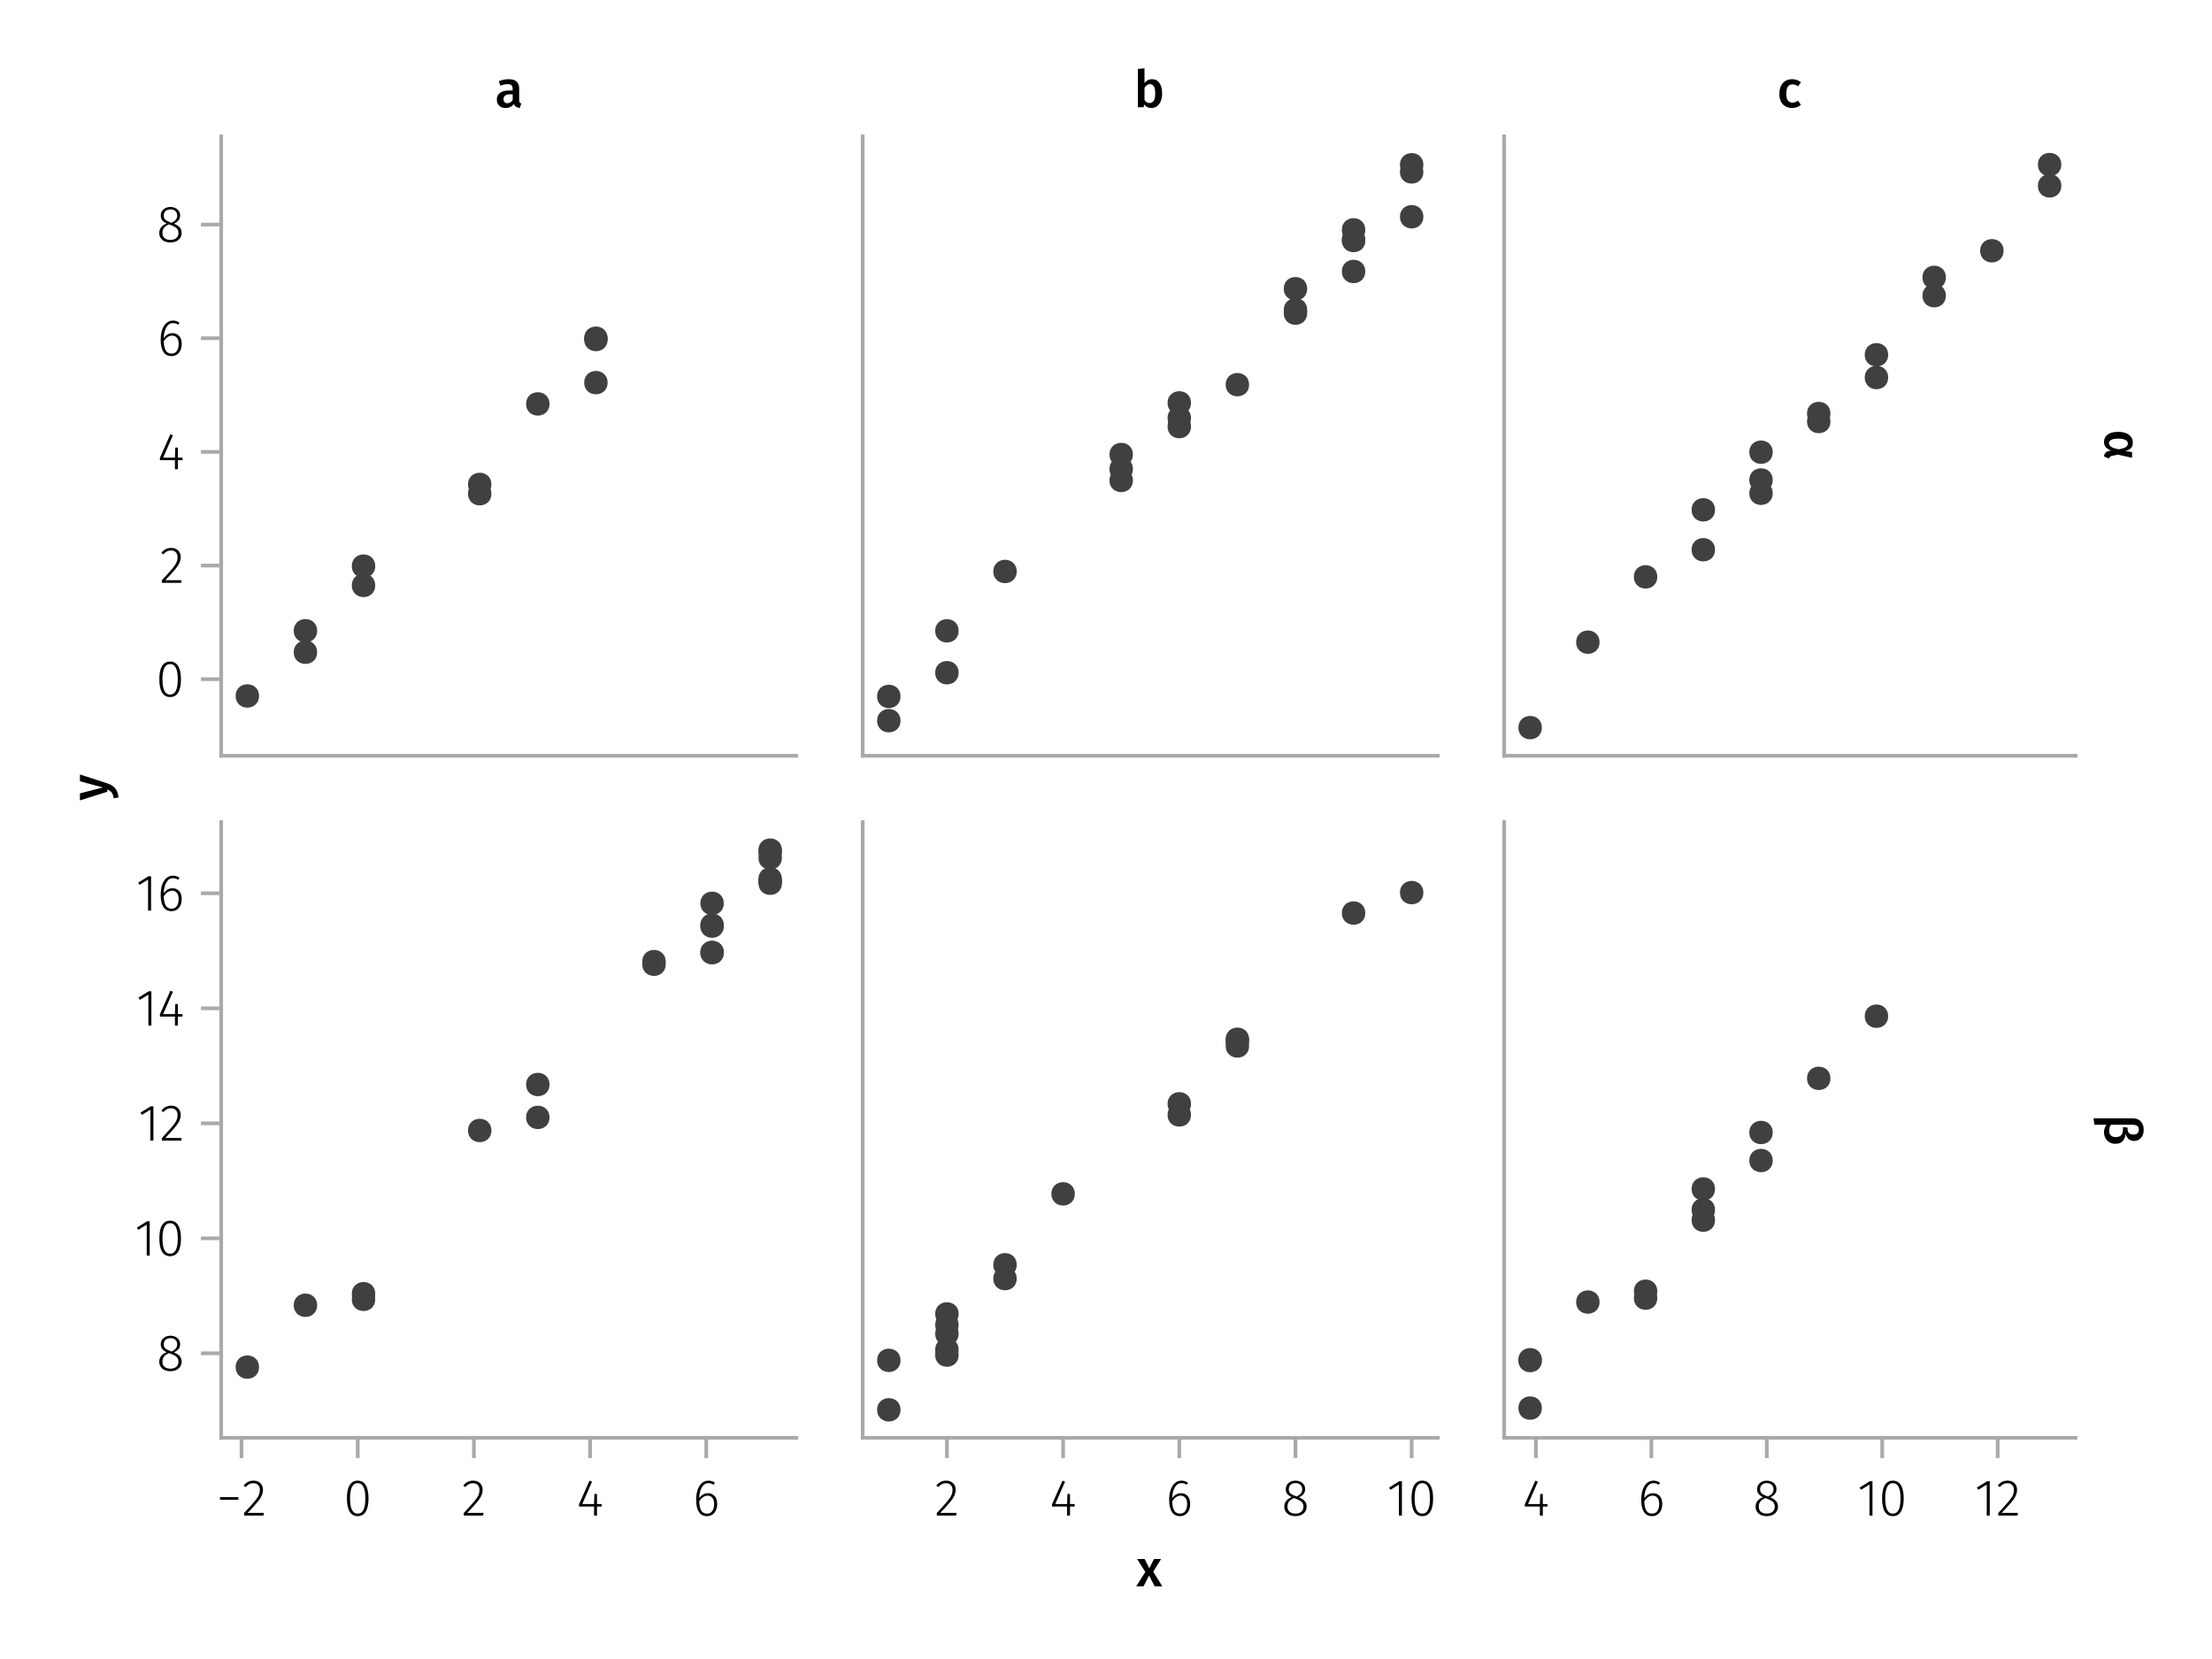 <?xml version="1.0" encoding="UTF-8"?>
<svg xmlns="http://www.w3.org/2000/svg" xmlns:xlink="http://www.w3.org/1999/xlink" width="600" height="450" viewBox="0 0 600 450">
<defs>
<g>
<g id="glyph-0-0-c2b489b2">
<path d="M 3.844 -9.469 C 4.812 -9.469 5.539 -9.055 6.031 -8.234 C 6.531 -7.422 6.781 -6.223 6.781 -4.641 C 6.781 -3.078 6.531 -1.883 6.031 -1.062 C 5.531 -0.25 4.801 0.156 3.844 0.156 C 2.883 0.156 2.156 -0.25 1.656 -1.062 C 1.164 -1.883 0.922 -3.082 0.922 -4.656 C 0.922 -6.238 1.164 -7.438 1.656 -8.25 C 2.156 -9.062 2.883 -9.469 3.844 -9.469 Z M 3.844 -8.797 C 2.457 -8.797 1.766 -7.414 1.766 -4.656 C 1.766 -1.895 2.457 -0.516 3.844 -0.516 C 4.531 -0.516 5.047 -0.848 5.391 -1.516 C 5.742 -2.191 5.922 -3.234 5.922 -4.641 C 5.922 -6.055 5.742 -7.102 5.391 -7.781 C 5.047 -8.457 4.531 -8.797 3.844 -8.797 Z M 3.844 -8.797 "/>
</g>
<g id="glyph-0-1-c2b489b2">
<path d="M 6.766 -3.125 L 6.766 -2.453 L 5.5 -2.453 L 5.5 0 L 4.703 0 L 4.703 -2.453 L 0.625 -2.453 L 0.625 -3.047 L 3.469 -9.469 L 4.156 -9.188 L 1.5 -3.125 L 4.703 -3.125 L 4.797 -5.859 L 5.5 -5.859 L 5.5 -3.125 Z M 6.766 -3.125 "/>
</g>
<g id="glyph-1-0-c2b489b2">
<path d="M 3.156 -9.469 C 3.938 -9.469 4.555 -9.238 5.016 -8.781 C 5.484 -8.32 5.719 -7.734 5.719 -7.016 C 5.719 -6.41 5.586 -5.844 5.328 -5.312 C 5.078 -4.781 4.68 -4.195 4.141 -3.562 C 3.609 -2.926 2.742 -1.977 1.547 -0.719 L 5.969 -0.719 L 5.859 0 L 0.609 0 L 0.609 -0.688 C 1.879 -2.051 2.789 -3.062 3.344 -3.719 C 3.906 -4.375 4.301 -4.941 4.531 -5.422 C 4.758 -5.898 4.875 -6.414 4.875 -6.969 C 4.875 -7.52 4.711 -7.957 4.391 -8.281 C 4.066 -8.613 3.641 -8.781 3.109 -8.781 C 2.68 -8.781 2.301 -8.691 1.969 -8.516 C 1.633 -8.336 1.316 -8.07 1.016 -7.719 L 0.469 -8.141 C 0.832 -8.586 1.234 -8.922 1.672 -9.141 C 2.109 -9.359 2.602 -9.469 3.156 -9.469 Z M 3.156 -9.469 "/>
</g>
<g id="glyph-1-1-c2b489b2">
<path d="M 4.141 -6.062 C 4.859 -6.062 5.453 -5.812 5.922 -5.312 C 6.391 -4.812 6.625 -4.086 6.625 -3.141 C 6.625 -2.473 6.504 -1.891 6.266 -1.391 C 6.023 -0.891 5.695 -0.504 5.281 -0.234 C 4.863 0.023 4.395 0.156 3.875 0.156 C 2.852 0.156 2.102 -0.238 1.625 -1.031 C 1.156 -1.82 0.922 -2.879 0.922 -4.203 C 0.922 -5.273 1.055 -6.207 1.328 -7 C 1.598 -7.789 1.984 -8.398 2.484 -8.828 C 2.992 -9.254 3.594 -9.469 4.281 -9.469 C 4.906 -9.469 5.484 -9.285 6.016 -8.922 L 5.672 -8.359 C 5.223 -8.648 4.754 -8.797 4.266 -8.797 C 3.516 -8.797 2.914 -8.414 2.469 -7.656 C 2.02 -6.906 1.781 -5.914 1.75 -4.688 C 2.375 -5.602 3.172 -6.062 4.141 -6.062 Z M 3.875 -0.516 C 4.488 -0.516 4.961 -0.75 5.297 -1.219 C 5.629 -1.695 5.797 -2.328 5.797 -3.109 C 5.797 -3.879 5.633 -4.453 5.312 -4.828 C 4.988 -5.203 4.562 -5.391 4.031 -5.391 C 3.562 -5.391 3.133 -5.25 2.75 -4.969 C 2.363 -4.695 2.031 -4.32 1.75 -3.844 C 1.781 -2.758 1.961 -1.93 2.297 -1.359 C 2.629 -0.797 3.156 -0.516 3.875 -0.516 Z M 3.875 -0.516 "/>
</g>
<g id="glyph-1-2-c2b489b2">
<path d="M 3.844 -9.469 C 4.812 -9.469 5.539 -9.055 6.031 -8.234 C 6.531 -7.422 6.781 -6.223 6.781 -4.641 C 6.781 -3.078 6.531 -1.883 6.031 -1.062 C 5.531 -0.25 4.801 0.156 3.844 0.156 C 2.883 0.156 2.156 -0.25 1.656 -1.062 C 1.164 -1.883 0.922 -3.082 0.922 -4.656 C 0.922 -6.238 1.164 -7.438 1.656 -8.25 C 2.156 -9.062 2.883 -9.469 3.844 -9.469 Z M 3.844 -8.797 C 2.457 -8.797 1.766 -7.414 1.766 -4.656 C 1.766 -1.895 2.457 -0.516 3.844 -0.516 C 4.531 -0.516 5.047 -0.848 5.391 -1.516 C 5.742 -2.191 5.922 -3.234 5.922 -4.641 C 5.922 -6.055 5.742 -7.102 5.391 -7.781 C 5.047 -8.457 4.531 -8.797 3.844 -8.797 Z M 3.844 -8.797 "/>
</g>
<g id="glyph-2-0-c2b489b2">
<path d="M 4.719 -4.922 C 5.438 -4.641 5.961 -4.301 6.297 -3.906 C 6.629 -3.52 6.797 -3.023 6.797 -2.422 C 6.797 -1.91 6.664 -1.457 6.406 -1.062 C 6.145 -0.676 5.785 -0.375 5.328 -0.156 C 4.867 0.051 4.336 0.156 3.734 0.156 C 3.141 0.156 2.613 0.051 2.156 -0.156 C 1.707 -0.375 1.359 -0.676 1.109 -1.062 C 0.859 -1.457 0.734 -1.906 0.734 -2.406 C 0.734 -3.602 1.406 -4.469 2.75 -5 C 2.195 -5.25 1.789 -5.539 1.531 -5.875 C 1.27 -6.207 1.141 -6.629 1.141 -7.141 C 1.141 -7.617 1.258 -8.035 1.5 -8.391 C 1.75 -8.742 2.07 -9.008 2.469 -9.188 C 2.875 -9.375 3.305 -9.469 3.766 -9.469 C 4.223 -9.469 4.648 -9.379 5.047 -9.203 C 5.453 -9.023 5.773 -8.758 6.016 -8.406 C 6.266 -8.062 6.391 -7.645 6.391 -7.156 C 6.391 -6.664 6.254 -6.242 5.984 -5.891 C 5.723 -5.547 5.301 -5.223 4.719 -4.922 Z M 1.953 -7.125 C 1.953 -6.676 2.082 -6.32 2.344 -6.062 C 2.602 -5.801 3.051 -5.551 3.688 -5.312 L 4.109 -5.172 C 4.641 -5.453 5.02 -5.738 5.25 -6.031 C 5.477 -6.332 5.594 -6.695 5.594 -7.125 C 5.594 -7.656 5.426 -8.066 5.094 -8.359 C 4.758 -8.66 4.316 -8.812 3.766 -8.812 C 3.234 -8.812 2.797 -8.66 2.453 -8.359 C 2.117 -8.066 1.953 -7.656 1.953 -7.125 Z M 3.75 -0.531 C 4.414 -0.531 4.945 -0.695 5.344 -1.031 C 5.738 -1.363 5.938 -1.828 5.938 -2.422 C 5.938 -2.797 5.863 -3.102 5.719 -3.344 C 5.582 -3.594 5.367 -3.805 5.078 -3.984 C 4.785 -4.172 4.379 -4.363 3.859 -4.562 L 3.391 -4.75 C 2.766 -4.5 2.305 -4.188 2.016 -3.812 C 1.734 -3.438 1.594 -2.969 1.594 -2.406 C 1.594 -1.812 1.785 -1.348 2.172 -1.016 C 2.566 -0.691 3.094 -0.531 3.75 -0.531 Z M 3.75 -0.531 "/>
</g>
<g id="glyph-2-1-c2b489b2">
<path d="M 0.969 -4.281 L 0.969 -5 L 5.938 -5 L 5.938 -4.281 Z M 0.969 -4.281 "/>
</g>
<g id="glyph-2-2-c2b489b2">
<path d="M 6.766 -3.125 L 6.766 -2.453 L 5.5 -2.453 L 5.5 0 L 4.703 0 L 4.703 -2.453 L 0.625 -2.453 L 0.625 -3.047 L 3.469 -9.469 L 4.156 -9.188 L 1.5 -3.125 L 4.703 -3.125 L 4.797 -5.859 L 5.5 -5.859 L 5.5 -3.125 Z M 6.766 -3.125 "/>
</g>
<g id="glyph-2-3-c2b489b2">
<path d="M 4.094 -9.312 L 4.094 0 L 3.281 0 L 3.281 -8.406 L 0.984 -6.984 L 0.609 -7.594 L 3.391 -9.312 Z M 4.094 -9.312 "/>
</g>
<g id="glyph-3-0-c2b489b2">
<path d="M 3.156 -9.469 C 3.938 -9.469 4.555 -9.238 5.016 -8.781 C 5.484 -8.32 5.719 -7.734 5.719 -7.016 C 5.719 -6.41 5.586 -5.844 5.328 -5.312 C 5.078 -4.781 4.68 -4.195 4.141 -3.562 C 3.609 -2.926 2.742 -1.977 1.547 -0.719 L 5.969 -0.719 L 5.859 0 L 0.609 0 L 0.609 -0.688 C 1.879 -2.051 2.789 -3.062 3.344 -3.719 C 3.906 -4.375 4.301 -4.941 4.531 -5.422 C 4.758 -5.898 4.875 -6.414 4.875 -6.969 C 4.875 -7.52 4.711 -7.957 4.391 -8.281 C 4.066 -8.613 3.641 -8.781 3.109 -8.781 C 2.68 -8.781 2.301 -8.691 1.969 -8.516 C 1.633 -8.336 1.316 -8.07 1.016 -7.719 L 0.469 -8.141 C 0.832 -8.586 1.234 -8.922 1.672 -9.141 C 2.109 -9.359 2.602 -9.469 3.156 -9.469 Z M 3.156 -9.469 "/>
</g>
<g id="glyph-4-0-c2b489b2">
<path d="M 4.141 -6.062 C 4.859 -6.062 5.453 -5.812 5.922 -5.312 C 6.391 -4.812 6.625 -4.086 6.625 -3.141 C 6.625 -2.473 6.504 -1.891 6.266 -1.391 C 6.023 -0.891 5.695 -0.504 5.281 -0.234 C 4.863 0.023 4.395 0.156 3.875 0.156 C 2.852 0.156 2.102 -0.238 1.625 -1.031 C 1.156 -1.82 0.922 -2.879 0.922 -4.203 C 0.922 -5.273 1.055 -6.207 1.328 -7 C 1.598 -7.789 1.984 -8.398 2.484 -8.828 C 2.992 -9.254 3.594 -9.469 4.281 -9.469 C 4.906 -9.469 5.484 -9.285 6.016 -8.922 L 5.672 -8.359 C 5.223 -8.648 4.754 -8.797 4.266 -8.797 C 3.516 -8.797 2.914 -8.414 2.469 -7.656 C 2.02 -6.906 1.781 -5.914 1.75 -4.688 C 2.375 -5.602 3.172 -6.062 4.141 -6.062 Z M 3.875 -0.516 C 4.488 -0.516 4.961 -0.75 5.297 -1.219 C 5.629 -1.695 5.797 -2.328 5.797 -3.109 C 5.797 -3.879 5.633 -4.453 5.312 -4.828 C 4.988 -5.203 4.562 -5.391 4.031 -5.391 C 3.562 -5.391 3.133 -5.25 2.75 -4.969 C 2.363 -4.695 2.031 -4.32 1.75 -3.844 C 1.781 -2.758 1.961 -1.93 2.297 -1.359 C 2.629 -0.797 3.156 -0.516 3.875 -0.516 Z M 3.875 -0.516 "/>
</g>
<g id="glyph-4-1-c2b489b2">
<path d="M 3.156 -9.469 C 3.938 -9.469 4.555 -9.238 5.016 -8.781 C 5.484 -8.32 5.719 -7.734 5.719 -7.016 C 5.719 -6.41 5.586 -5.844 5.328 -5.312 C 5.078 -4.781 4.68 -4.195 4.141 -3.562 C 3.609 -2.926 2.742 -1.977 1.547 -0.719 L 5.969 -0.719 L 5.859 0 L 0.609 0 L 0.609 -0.688 C 1.879 -2.051 2.789 -3.062 3.344 -3.719 C 3.906 -4.375 4.301 -4.941 4.531 -5.422 C 4.758 -5.898 4.875 -6.414 4.875 -6.969 C 4.875 -7.52 4.711 -7.957 4.391 -8.281 C 4.066 -8.613 3.641 -8.781 3.109 -8.781 C 2.68 -8.781 2.301 -8.691 1.969 -8.516 C 1.633 -8.336 1.316 -8.07 1.016 -7.719 L 0.469 -8.141 C 0.832 -8.586 1.234 -8.922 1.672 -9.141 C 2.109 -9.359 2.602 -9.469 3.156 -9.469 Z M 3.156 -9.469 "/>
</g>
<g id="glyph-4-2-c2b489b2">
<path d="M 6.766 -3.125 L 6.766 -2.453 L 5.5 -2.453 L 5.5 0 L 4.703 0 L 4.703 -2.453 L 0.625 -2.453 L 0.625 -3.047 L 3.469 -9.469 L 4.156 -9.188 L 1.5 -3.125 L 4.703 -3.125 L 4.797 -5.859 L 5.5 -5.859 L 5.5 -3.125 Z M 6.766 -3.125 "/>
</g>
<g id="glyph-4-3-c2b489b2">
<path d="M 4.719 -4.922 C 5.438 -4.641 5.961 -4.301 6.297 -3.906 C 6.629 -3.52 6.797 -3.023 6.797 -2.422 C 6.797 -1.91 6.664 -1.457 6.406 -1.062 C 6.145 -0.676 5.785 -0.375 5.328 -0.156 C 4.867 0.051 4.336 0.156 3.734 0.156 C 3.141 0.156 2.613 0.051 2.156 -0.156 C 1.707 -0.375 1.359 -0.676 1.109 -1.062 C 0.859 -1.457 0.734 -1.906 0.734 -2.406 C 0.734 -3.602 1.406 -4.469 2.75 -5 C 2.195 -5.25 1.789 -5.539 1.531 -5.875 C 1.27 -6.207 1.141 -6.629 1.141 -7.141 C 1.141 -7.617 1.258 -8.035 1.5 -8.391 C 1.75 -8.742 2.07 -9.008 2.469 -9.188 C 2.875 -9.375 3.305 -9.469 3.766 -9.469 C 4.223 -9.469 4.648 -9.379 5.047 -9.203 C 5.453 -9.023 5.773 -8.758 6.016 -8.406 C 6.266 -8.062 6.391 -7.645 6.391 -7.156 C 6.391 -6.664 6.254 -6.242 5.984 -5.891 C 5.723 -5.547 5.301 -5.223 4.719 -4.922 Z M 1.953 -7.125 C 1.953 -6.676 2.082 -6.32 2.344 -6.062 C 2.602 -5.801 3.051 -5.551 3.688 -5.312 L 4.109 -5.172 C 4.641 -5.453 5.02 -5.738 5.25 -6.031 C 5.477 -6.332 5.594 -6.695 5.594 -7.125 C 5.594 -7.656 5.426 -8.066 5.094 -8.359 C 4.758 -8.66 4.316 -8.812 3.766 -8.812 C 3.234 -8.812 2.797 -8.66 2.453 -8.359 C 2.117 -8.066 1.953 -7.656 1.953 -7.125 Z M 3.75 -0.531 C 4.414 -0.531 4.945 -0.695 5.344 -1.031 C 5.738 -1.363 5.938 -1.828 5.938 -2.422 C 5.938 -2.797 5.863 -3.102 5.719 -3.344 C 5.582 -3.594 5.367 -3.805 5.078 -3.984 C 4.785 -4.172 4.379 -4.363 3.859 -4.562 L 3.391 -4.75 C 2.766 -4.5 2.305 -4.188 2.016 -3.812 C 1.734 -3.438 1.594 -2.969 1.594 -2.406 C 1.594 -1.812 1.785 -1.348 2.172 -1.016 C 2.566 -0.691 3.094 -0.531 3.75 -0.531 Z M 3.75 -0.531 "/>
</g>
<g id="glyph-4-4-c2b489b2">
<path d="M 4.094 -9.312 L 4.094 0 L 3.281 0 L 3.281 -8.406 L 0.984 -6.984 L 0.609 -7.594 L 3.391 -9.312 Z M 4.094 -9.312 "/>
</g>
<g id="glyph-5-0-c2b489b2">
<path d="M 3.844 -9.469 C 4.812 -9.469 5.539 -9.055 6.031 -8.234 C 6.531 -7.422 6.781 -6.223 6.781 -4.641 C 6.781 -3.078 6.531 -1.883 6.031 -1.062 C 5.531 -0.25 4.801 0.156 3.844 0.156 C 2.883 0.156 2.156 -0.25 1.656 -1.062 C 1.164 -1.883 0.922 -3.082 0.922 -4.656 C 0.922 -6.238 1.164 -7.438 1.656 -8.25 C 2.156 -9.062 2.883 -9.469 3.844 -9.469 Z M 3.844 -8.797 C 2.457 -8.797 1.766 -7.414 1.766 -4.656 C 1.766 -1.895 2.457 -0.516 3.844 -0.516 C 4.531 -0.516 5.047 -0.848 5.391 -1.516 C 5.742 -2.191 5.922 -3.234 5.922 -4.641 C 5.922 -6.055 5.742 -7.102 5.391 -7.781 C 5.047 -8.457 4.531 -8.797 3.844 -8.797 Z M 3.844 -8.797 "/>
</g>
<g id="glyph-5-1-c2b489b2">
<path d="M 6.766 -3.125 L 6.766 -2.453 L 5.5 -2.453 L 5.5 0 L 4.703 0 L 4.703 -2.453 L 0.625 -2.453 L 0.625 -3.047 L 3.469 -9.469 L 4.156 -9.188 L 1.5 -3.125 L 4.703 -3.125 L 4.797 -5.859 L 5.5 -5.859 L 5.5 -3.125 Z M 6.766 -3.125 "/>
</g>
<g id="glyph-6-0-c2b489b2">
<path d="M 4.094 -9.312 L 4.094 0 L 3.281 0 L 3.281 -8.406 L 0.984 -6.984 L 0.609 -7.594 L 3.391 -9.312 Z M 4.094 -9.312 "/>
</g>
<g id="glyph-7-0-c2b489b2">
<path d="M 3.156 -9.469 C 3.938 -9.469 4.555 -9.238 5.016 -8.781 C 5.484 -8.32 5.719 -7.734 5.719 -7.016 C 5.719 -6.41 5.586 -5.844 5.328 -5.312 C 5.078 -4.781 4.68 -4.195 4.141 -3.562 C 3.609 -2.926 2.742 -1.977 1.547 -0.719 L 5.969 -0.719 L 5.859 0 L 0.609 0 L 0.609 -0.688 C 1.879 -2.051 2.789 -3.062 3.344 -3.719 C 3.906 -4.375 4.301 -4.941 4.531 -5.422 C 4.758 -5.898 4.875 -6.414 4.875 -6.969 C 4.875 -7.52 4.711 -7.957 4.391 -8.281 C 4.066 -8.613 3.641 -8.781 3.109 -8.781 C 2.68 -8.781 2.301 -8.691 1.969 -8.516 C 1.633 -8.336 1.316 -8.07 1.016 -7.719 L 0.469 -8.141 C 0.832 -8.586 1.234 -8.922 1.672 -9.141 C 2.109 -9.359 2.602 -9.469 3.156 -9.469 Z M 3.156 -9.469 "/>
</g>
<g id="glyph-8-0-c2b489b2">
<path d="M 4.094 -9.312 L 4.094 0 L 3.281 0 L 3.281 -8.406 L 0.984 -6.984 L 0.609 -7.594 L 3.391 -9.312 Z M 4.094 -9.312 "/>
</g>
<g id="glyph-9-0-c2b489b2">
<path d="M 4.094 -9.312 L 4.094 0 L 3.281 0 L 3.281 -8.406 L 0.984 -6.984 L 0.609 -7.594 L 3.391 -9.312 Z M 4.094 -9.312 "/>
</g>
<g id="glyph-10-0-c2b489b2">
<path d="M 4.141 -6.062 C 4.859 -6.062 5.453 -5.812 5.922 -5.312 C 6.391 -4.812 6.625 -4.086 6.625 -3.141 C 6.625 -2.473 6.504 -1.891 6.266 -1.391 C 6.023 -0.891 5.695 -0.504 5.281 -0.234 C 4.863 0.023 4.395 0.156 3.875 0.156 C 2.852 0.156 2.102 -0.238 1.625 -1.031 C 1.156 -1.82 0.922 -2.879 0.922 -4.203 C 0.922 -5.273 1.055 -6.207 1.328 -7 C 1.598 -7.789 1.984 -8.398 2.484 -8.828 C 2.992 -9.254 3.594 -9.469 4.281 -9.469 C 4.906 -9.469 5.484 -9.285 6.016 -8.922 L 5.672 -8.359 C 5.223 -8.648 4.754 -8.797 4.266 -8.797 C 3.516 -8.797 2.914 -8.414 2.469 -7.656 C 2.02 -6.906 1.781 -5.914 1.75 -4.688 C 2.375 -5.602 3.172 -6.062 4.141 -6.062 Z M 3.875 -0.516 C 4.488 -0.516 4.961 -0.75 5.297 -1.219 C 5.629 -1.695 5.797 -2.328 5.797 -3.109 C 5.797 -3.879 5.633 -4.453 5.312 -4.828 C 4.988 -5.203 4.562 -5.391 4.031 -5.391 C 3.562 -5.391 3.133 -5.25 2.75 -4.969 C 2.363 -4.695 2.031 -4.32 1.75 -3.844 C 1.781 -2.758 1.961 -1.93 2.297 -1.359 C 2.629 -0.797 3.156 -0.516 3.875 -0.516 Z M 3.875 -0.516 "/>
</g>
<g id="glyph-11-0-c2b489b2">
<path d="M 4.719 -4.922 C 5.438 -4.641 5.961 -4.301 6.297 -3.906 C 6.629 -3.52 6.797 -3.023 6.797 -2.422 C 6.797 -1.91 6.664 -1.457 6.406 -1.062 C 6.145 -0.676 5.785 -0.375 5.328 -0.156 C 4.867 0.051 4.336 0.156 3.734 0.156 C 3.141 0.156 2.613 0.051 2.156 -0.156 C 1.707 -0.375 1.359 -0.676 1.109 -1.062 C 0.859 -1.457 0.734 -1.906 0.734 -2.406 C 0.734 -3.602 1.406 -4.469 2.75 -5 C 2.195 -5.25 1.789 -5.539 1.531 -5.875 C 1.27 -6.207 1.141 -6.629 1.141 -7.141 C 1.141 -7.617 1.258 -8.035 1.5 -8.391 C 1.75 -8.742 2.07 -9.008 2.469 -9.188 C 2.875 -9.375 3.305 -9.469 3.766 -9.469 C 4.223 -9.469 4.648 -9.379 5.047 -9.203 C 5.453 -9.023 5.773 -8.758 6.016 -8.406 C 6.266 -8.062 6.391 -7.645 6.391 -7.156 C 6.391 -6.664 6.254 -6.242 5.984 -5.891 C 5.723 -5.547 5.301 -5.223 4.719 -4.922 Z M 1.953 -7.125 C 1.953 -6.676 2.082 -6.32 2.344 -6.062 C 2.602 -5.801 3.051 -5.551 3.688 -5.312 L 4.109 -5.172 C 4.641 -5.453 5.02 -5.738 5.25 -6.031 C 5.477 -6.332 5.594 -6.695 5.594 -7.125 C 5.594 -7.656 5.426 -8.066 5.094 -8.359 C 4.758 -8.66 4.316 -8.812 3.766 -8.812 C 3.234 -8.812 2.797 -8.66 2.453 -8.359 C 2.117 -8.066 1.953 -7.656 1.953 -7.125 Z M 3.75 -0.531 C 4.414 -0.531 4.945 -0.695 5.344 -1.031 C 5.738 -1.363 5.938 -1.828 5.938 -2.422 C 5.938 -2.797 5.863 -3.102 5.719 -3.344 C 5.582 -3.594 5.367 -3.805 5.078 -3.984 C 4.785 -4.172 4.379 -4.363 3.859 -4.562 L 3.391 -4.75 C 2.766 -4.5 2.305 -4.188 2.016 -3.812 C 1.734 -3.438 1.594 -2.969 1.594 -2.406 C 1.594 -1.812 1.785 -1.348 2.172 -1.016 C 2.566 -0.691 3.094 -0.531 3.75 -0.531 Z M 3.75 -0.531 "/>
</g>
<g id="glyph-11-1-c2b489b2">
<path d="M 4.094 -9.312 L 4.094 0 L 3.281 0 L 3.281 -8.406 L 0.984 -6.984 L 0.609 -7.594 L 3.391 -9.312 Z M 4.094 -9.312 "/>
</g>
<g id="glyph-11-2-c2b489b2">
<path d="M 3.844 -9.469 C 4.812 -9.469 5.539 -9.055 6.031 -8.234 C 6.531 -7.422 6.781 -6.223 6.781 -4.641 C 6.781 -3.078 6.531 -1.883 6.031 -1.062 C 5.531 -0.25 4.801 0.156 3.844 0.156 C 2.883 0.156 2.156 -0.25 1.656 -1.062 C 1.164 -1.883 0.922 -3.082 0.922 -4.656 C 0.922 -6.238 1.164 -7.438 1.656 -8.25 C 2.156 -9.062 2.883 -9.469 3.844 -9.469 Z M 3.844 -8.797 C 2.457 -8.797 1.766 -7.414 1.766 -4.656 C 1.766 -1.895 2.457 -0.516 3.844 -0.516 C 4.531 -0.516 5.047 -0.848 5.391 -1.516 C 5.742 -2.191 5.922 -3.234 5.922 -4.641 C 5.922 -6.055 5.742 -7.102 5.391 -7.781 C 5.047 -8.457 4.531 -8.797 3.844 -8.797 Z M 3.844 -8.797 "/>
</g>
<g id="glyph-12-0-c2b489b2">
<path d="M 3.844 -9.469 C 4.812 -9.469 5.539 -9.055 6.031 -8.234 C 6.531 -7.422 6.781 -6.223 6.781 -4.641 C 6.781 -3.078 6.531 -1.883 6.031 -1.062 C 5.531 -0.25 4.801 0.156 3.844 0.156 C 2.883 0.156 2.156 -0.25 1.656 -1.062 C 1.164 -1.883 0.922 -3.082 0.922 -4.656 C 0.922 -6.238 1.164 -7.438 1.656 -8.25 C 2.156 -9.062 2.883 -9.469 3.844 -9.469 Z M 3.844 -8.797 C 2.457 -8.797 1.766 -7.414 1.766 -4.656 C 1.766 -1.895 2.457 -0.516 3.844 -0.516 C 4.531 -0.516 5.047 -0.848 5.391 -1.516 C 5.742 -2.191 5.922 -3.234 5.922 -4.641 C 5.922 -6.055 5.742 -7.102 5.391 -7.781 C 5.047 -8.457 4.531 -8.797 3.844 -8.797 Z M 3.844 -8.797 "/>
</g>
<g id="glyph-13-0-c2b489b2">
<path d="M 4.094 -9.312 L 4.094 0 L 3.281 0 L 3.281 -8.406 L 0.984 -6.984 L 0.609 -7.594 L 3.391 -9.312 Z M 4.094 -9.312 "/>
</g>
<g id="glyph-14-0-c2b489b2">
<path d="M 0.031 -4.656 C 0.945 -4.363 1.656 -3.91 2.156 -3.297 C 2.664 -2.691 2.961 -1.863 3.047 -0.812 L 1.75 -0.625 C 1.676 -1.113 1.57 -1.504 1.438 -1.797 C 1.301 -2.086 1.117 -2.32 0.891 -2.5 C 0.672 -2.676 0.375 -2.844 0 -3 L 0 -2.375 L -7.406 -0.031 L -7.406 -1.938 L -1.188 -3.547 L -7.406 -5.219 L -7.406 -7.062 Z M 0.031 -4.656 "/>
</g>
<g id="glyph-15-0-c2b489b2">
<path d="M 7.609 3.562 C 7.609 4.188 7.441 4.68 7.109 5.047 C 6.773 5.41 6.242 5.66 5.516 5.797 L 7.406 6.094 L 7.406 7.656 L 3.562 6.781 L 1.922 7.141 C 1.703 7.191 1.535 7.273 1.422 7.391 C 1.316 7.504 1.234 7.664 1.172 7.875 L -0.203 7.281 C -0.16 6.883 -0.031 6.555 0.188 6.297 C 0.414 6.035 0.723 5.867 1.109 5.797 L 1.734 5.688 C 1.109 5.445 0.629 5.145 0.297 4.781 C -0.035 4.414 -0.203 3.945 -0.203 3.375 C -0.203 2.508 0.125 1.832 0.781 1.344 C 1.438 0.852 2.391 0.609 3.641 0.609 C 4.41 0.609 5.098 0.719 5.703 0.938 C 6.305 1.164 6.773 1.504 7.109 1.953 C 7.441 2.398 7.609 2.938 7.609 3.562 Z M 6.266 3.75 C 6.266 3.344 6.039 3.023 5.594 2.797 C 5.156 2.566 4.504 2.453 3.641 2.453 C 1.973 2.453 1.141 2.867 1.141 3.703 C 1.141 4.055 1.328 4.367 1.703 4.641 C 2.086 4.922 2.781 5.156 3.781 5.344 C 4.719 5.176 5.363 4.973 5.719 4.734 C 6.082 4.492 6.266 4.164 6.266 3.75 Z M 6.266 3.75 "/>
</g>
<g id="glyph-16-0-c2b489b2">
<path d="M 5.672 5.203 C 5.598 5.992 5.352 6.656 4.938 7.188 C 4.52 7.719 3.832 7.984 2.875 7.984 C 2.258 7.984 1.719 7.844 1.25 7.562 C 0.789 7.281 0.43 6.898 0.172 6.422 C -0.078 5.953 -0.203 5.426 -0.203 4.844 C -0.203 4.125 0.02 3.453 0.469 2.828 L -2.812 2.828 L -3.047 1.078 L 7.609 1.078 C 8.535 1.078 9.258 1.359 9.781 1.922 C 10.301 2.484 10.562 3.238 10.562 4.188 C 10.562 4.781 10.453 5.305 10.234 5.766 C 10.016 6.223 9.707 6.578 9.312 6.828 C 8.914 7.078 8.461 7.203 7.953 7.203 C 7.328 7.203 6.816 7.02 6.422 6.656 C 6.035 6.301 5.785 5.816 5.672 5.203 Z M 1.188 4.484 C 1.188 4.973 1.336 5.375 1.641 5.688 C 1.953 6.008 2.398 6.172 2.984 6.172 C 4.285 6.172 4.938 5.477 4.938 4.094 L 4.938 3.453 L 6.203 3.594 L 6.203 4.109 C 6.203 4.523 6.336 4.859 6.609 5.109 C 6.879 5.359 7.285 5.484 7.828 5.484 C 8.305 5.484 8.66 5.363 8.891 5.125 C 9.129 4.895 9.25 4.578 9.25 4.172 C 9.25 3.273 8.703 2.828 7.609 2.828 L 1.656 2.828 C 1.344 3.266 1.188 3.816 1.188 4.484 Z M 1.188 4.484 "/>
</g>
<g id="glyph-17-0-c2b489b2">
<path d="M 4.562 -3.969 L 7.047 0 L 4.969 0 L 3.438 -2.938 L 1.938 0 L -0.047 0 L 2.422 -3.906 L 0.203 -7.406 L 2.25 -7.406 L 3.516 -4.891 L 4.766 -7.406 L 6.703 -7.406 Z M 4.562 -3.969 "/>
</g>
<g id="glyph-18-0-c2b489b2">
<path d="M 6.547 -1.953 C 6.547 -1.672 6.586 -1.461 6.672 -1.328 C 6.766 -1.191 6.91 -1.086 7.109 -1.016 L 6.734 0.188 C 6.316 0.145 5.973 0.039 5.703 -0.125 C 5.441 -0.289 5.238 -0.547 5.094 -0.891 C 4.844 -0.523 4.523 -0.25 4.141 -0.062 C 3.766 0.113 3.348 0.203 2.891 0.203 C 2.148 0.203 1.562 -0.004 1.125 -0.422 C 0.695 -0.836 0.484 -1.391 0.484 -2.078 C 0.484 -2.879 0.773 -3.488 1.359 -3.906 C 1.941 -4.332 2.773 -4.547 3.859 -4.547 L 4.781 -4.547 L 4.781 -4.969 C 4.781 -5.445 4.672 -5.781 4.453 -5.969 C 4.234 -6.164 3.883 -6.266 3.406 -6.266 C 2.863 -6.266 2.207 -6.129 1.438 -5.859 L 1.016 -7.078 C 1.941 -7.43 2.836 -7.609 3.703 -7.609 C 5.598 -7.609 6.547 -6.758 6.547 -5.062 Z M 3.359 -1.094 C 3.961 -1.094 4.438 -1.395 4.781 -2 L 4.781 -3.5 L 4.047 -3.5 C 2.891 -3.5 2.312 -3.07 2.312 -2.219 C 2.312 -1.863 2.398 -1.586 2.578 -1.391 C 2.754 -1.191 3.016 -1.094 3.359 -1.094 Z M 3.359 -1.094 "/>
</g>
<g id="glyph-19-0-c2b489b2">
<path d="M 4.906 -7.609 C 5.77 -7.609 6.441 -7.266 6.922 -6.578 C 7.41 -5.898 7.656 -4.941 7.656 -3.703 C 7.656 -2.941 7.535 -2.266 7.297 -1.672 C 7.055 -1.078 6.719 -0.613 6.281 -0.281 C 5.844 0.039 5.328 0.203 4.734 0.203 C 4.328 0.203 3.957 0.117 3.625 -0.047 C 3.301 -0.211 3.016 -0.445 2.766 -0.75 L 2.656 0 L 1.078 0 L 1.078 -10.375 L 2.875 -10.562 L 2.875 -6.562 C 3.113 -6.895 3.406 -7.148 3.75 -7.328 C 4.102 -7.516 4.488 -7.609 4.906 -7.609 Z M 4.234 -1.141 C 4.723 -1.141 5.102 -1.344 5.375 -1.75 C 5.645 -2.164 5.781 -2.816 5.781 -3.703 C 5.781 -4.641 5.656 -5.301 5.406 -5.688 C 5.156 -6.07 4.801 -6.266 4.344 -6.266 C 3.77 -6.266 3.281 -5.93 2.875 -5.266 L 2.875 -1.984 C 3.031 -1.711 3.227 -1.504 3.469 -1.359 C 3.707 -1.211 3.961 -1.141 4.234 -1.141 Z M 4.234 -1.141 "/>
</g>
<g id="glyph-20-0-c2b489b2">
<path d="M 4.062 -7.609 C 4.539 -7.609 4.973 -7.539 5.359 -7.406 C 5.754 -7.27 6.125 -7.051 6.469 -6.75 L 5.672 -5.672 C 5.422 -5.859 5.176 -5.992 4.938 -6.078 C 4.707 -6.16 4.453 -6.203 4.172 -6.203 C 3.055 -6.203 2.5 -5.359 2.5 -3.672 C 2.5 -2.805 2.645 -2.188 2.938 -1.812 C 3.227 -1.438 3.641 -1.25 4.172 -1.25 C 4.43 -1.25 4.672 -1.289 4.891 -1.375 C 5.109 -1.457 5.367 -1.594 5.672 -1.781 L 6.469 -0.641 C 5.77 -0.078 4.973 0.203 4.078 0.203 C 3.367 0.203 2.75 0.047 2.219 -0.266 C 1.695 -0.578 1.297 -1.02 1.016 -1.594 C 0.742 -2.176 0.609 -2.859 0.609 -3.641 C 0.609 -4.422 0.742 -5.113 1.016 -5.719 C 1.297 -6.32 1.695 -6.785 2.219 -7.109 C 2.75 -7.441 3.363 -7.609 4.062 -7.609 Z M 4.062 -7.609 "/>
</g>
</g>
</defs>
<rect x="-60" y="-45" width="720" height="540" fill="rgb(100%, 100%, 100%)" fill-opacity="1"/>
<path fill-rule="nonzero" fill="rgb(100%, 100%, 100%)" fill-opacity="1" d="M 60 205 L 216 205 L 216 37 L 60 37 Z M 60 205 "/>
<path fill-rule="nonzero" fill="rgb(100%, 100%, 100%)" fill-opacity="1" d="M 60 390 L 216 390 L 216 223 L 60 223 Z M 60 390 "/>
<path fill-rule="nonzero" fill="rgb(100%, 100%, 100%)" fill-opacity="1" d="M 234 205 L 390 205 L 390 37 L 234 37 Z M 234 205 "/>
<path fill-rule="nonzero" fill="rgb(100%, 100%, 100%)" fill-opacity="1" d="M 234 390 L 390 390 L 390 223 L 234 223 Z M 234 390 "/>
<path fill-rule="nonzero" fill="rgb(100%, 100%, 100%)" fill-opacity="1" d="M 408 205 L 563 205 L 563 37 L 408 37 Z M 408 205 "/>
<path fill-rule="nonzero" fill="rgb(100%, 100%, 100%)" fill-opacity="1" d="M 408 390 L 563 390 L 563 223 L 408 223 Z M 408 390 "/>
<g fill="rgb(0%, 0%, 0%)" fill-opacity="1">
<use xlink:href="#glyph-0-0-c2b489b2" x="42.3" y="188.917"/>
</g>
<g fill="rgb(0%, 0%, 0%)" fill-opacity="1">
<use xlink:href="#glyph-1-0-c2b489b2" x="43.294" y="158.089"/>
</g>
<g fill="rgb(0%, 0%, 0%)" fill-opacity="1">
<use xlink:href="#glyph-0-1-c2b489b2" x="42.748" y="127.261"/>
</g>
<g fill="rgb(0%, 0%, 0%)" fill-opacity="1">
<use xlink:href="#glyph-1-1-c2b489b2" x="42.664" y="96.433"/>
</g>
<g fill="rgb(0%, 0%, 0%)" fill-opacity="1">
<use xlink:href="#glyph-2-0-c2b489b2" x="42.468" y="65.605"/>
</g>
<path fill-rule="nonzero" fill="rgb(25.098%, 25.098%, 25.098%)" fill-opacity="1" d="M 101.777 158.789 C 101.777 154.559 95.434 154.559 95.434 158.789 C 95.434 163.02 101.777 163.02 101.777 158.789 Z M 101.777 158.789 "/>
<path fill-rule="nonzero" fill="rgb(25.098%, 25.098%, 25.098%)" fill-opacity="1" d="M 70.262 188.777 C 70.262 184.547 63.918 184.547 63.918 188.777 C 63.918 193.008 70.262 193.008 70.262 188.777 Z M 70.262 188.777 "/>
<path fill-rule="nonzero" fill="rgb(25.098%, 25.098%, 25.098%)" fill-opacity="1" d="M 133.293 131.395 C 133.293 127.164 126.949 127.164 126.949 131.395 C 126.949 135.625 133.293 135.625 133.293 131.395 Z M 133.293 131.395 "/>
<path fill-rule="nonzero" fill="rgb(25.098%, 25.098%, 25.098%)" fill-opacity="1" d="M 86.02 171.09 C 86.02 166.859 79.676 166.859 79.676 171.09 C 79.676 175.32 86.02 175.32 86.02 171.09 Z M 86.02 171.09 "/>
<path fill-rule="nonzero" fill="rgb(25.098%, 25.098%, 25.098%)" fill-opacity="1" d="M 133.293 133.918 C 133.293 129.688 126.949 129.688 126.949 133.918 C 126.949 138.148 133.293 138.148 133.293 133.918 Z M 133.293 133.918 "/>
<path fill-rule="nonzero" fill="rgb(25.098%, 25.098%, 25.098%)" fill-opacity="1" d="M 164.809 91.738 C 164.809 87.508 158.465 87.508 158.465 91.738 C 158.465 95.969 164.809 95.969 164.809 91.738 Z M 164.809 91.738 "/>
<path fill-rule="nonzero" fill="rgb(25.098%, 25.098%, 25.098%)" fill-opacity="1" d="M 164.809 92.098 C 164.809 87.867 158.465 87.867 158.465 92.098 C 158.465 96.324 164.809 96.324 164.809 92.098 Z M 164.809 92.098 "/>
<path fill-rule="nonzero" fill="rgb(25.098%, 25.098%, 25.098%)" fill-opacity="1" d="M 149.051 109.562 C 149.051 105.332 142.707 105.332 142.707 109.562 C 142.707 113.793 149.051 113.793 149.051 109.562 Z M 149.051 109.562 "/>
<path fill-rule="nonzero" fill="rgb(25.098%, 25.098%, 25.098%)" fill-opacity="1" d="M 164.809 103.789 C 164.809 99.559 158.465 99.559 158.465 103.789 C 158.465 108.016 164.809 108.016 164.809 103.789 Z M 164.809 103.789 "/>
<path fill-rule="nonzero" fill="rgb(25.098%, 25.098%, 25.098%)" fill-opacity="1" d="M 86.02 176.914 C 86.02 172.684 79.676 172.684 79.676 176.914 C 79.676 181.145 86.02 181.145 86.02 176.914 Z M 86.02 176.914 "/>
<path fill-rule="nonzero" fill="rgb(25.098%, 25.098%, 25.098%)" fill-opacity="1" d="M 101.777 153.555 C 101.777 149.324 95.434 149.324 95.434 153.555 C 95.434 157.785 101.777 157.785 101.777 153.555 Z M 101.777 153.555 "/>
<g fill="rgb(0%, 0%, 0%)" fill-opacity="1">
<use xlink:href="#glyph-2-1-c2b489b2" x="58.711" y="411.09"/>
</g>
<g fill="rgb(0%, 0%, 0%)" fill-opacity="1">
<use xlink:href="#glyph-1-0-c2b489b2" x="65.613" y="411.09"/>
</g>
<g fill="rgb(0%, 0%, 0%)" fill-opacity="1">
<use xlink:href="#glyph-1-2-c2b489b2" x="93.18" y="411.09"/>
</g>
<g fill="rgb(0%, 0%, 0%)" fill-opacity="1">
<use xlink:href="#glyph-3-0-c2b489b2" x="125.192" y="411.09"/>
</g>
<g fill="rgb(0%, 0%, 0%)" fill-opacity="1">
<use xlink:href="#glyph-2-2-c2b489b2" x="156.435" y="411.09"/>
</g>
<g fill="rgb(0%, 0%, 0%)" fill-opacity="1">
<use xlink:href="#glyph-4-0-c2b489b2" x="187.908" y="411.09"/>
</g>
<g fill="rgb(0%, 0%, 0%)" fill-opacity="1">
<use xlink:href="#glyph-2-0-c2b489b2" x="42.468" y="371.774"/>
</g>
<g fill="rgb(0%, 0%, 0%)" fill-opacity="1">
<use xlink:href="#glyph-2-3-c2b489b2" x="36.518" y="340.58"/>
</g>
<g fill="rgb(0%, 0%, 0%)" fill-opacity="1">
<use xlink:href="#glyph-5-0-c2b489b2" x="42.3" y="340.58"/>
</g>
<g fill="rgb(0%, 0%, 0%)" fill-opacity="1">
<use xlink:href="#glyph-6-0-c2b489b2" x="37.512" y="309.385"/>
</g>
<g fill="rgb(0%, 0%, 0%)" fill-opacity="1">
<use xlink:href="#glyph-7-0-c2b489b2" x="43.294" y="309.385"/>
</g>
<g fill="rgb(0%, 0%, 0%)" fill-opacity="1">
<use xlink:href="#glyph-8-0-c2b489b2" x="36.966" y="278.191"/>
</g>
<g fill="rgb(0%, 0%, 0%)" fill-opacity="1">
<use xlink:href="#glyph-5-1-c2b489b2" x="42.748" y="278.191"/>
</g>
<g fill="rgb(0%, 0%, 0%)" fill-opacity="1">
<use xlink:href="#glyph-9-0-c2b489b2" x="36.882" y="246.996"/>
</g>
<g fill="rgb(0%, 0%, 0%)" fill-opacity="1">
<use xlink:href="#glyph-10-0-c2b489b2" x="42.664" y="246.996"/>
</g>
<path fill-rule="nonzero" fill="rgb(25.098%, 25.098%, 25.098%)" fill-opacity="1" d="M 196.324 245.02 C 196.324 240.789 189.98 240.789 189.98 245.02 C 189.98 249.25 196.324 249.25 196.324 245.02 Z M 196.324 245.02 "/>
<path fill-rule="nonzero" fill="rgb(25.098%, 25.098%, 25.098%)" fill-opacity="1" d="M 212.082 239.57 C 212.082 235.34 205.738 235.34 205.738 239.57 C 205.738 243.801 212.082 243.801 212.082 239.57 Z M 212.082 239.57 "/>
<path fill-rule="nonzero" fill="rgb(25.098%, 25.098%, 25.098%)" fill-opacity="1" d="M 196.324 258.387 C 196.324 254.16 189.98 254.16 189.98 258.387 C 189.98 262.617 196.324 262.617 196.324 258.387 Z M 196.324 258.387 "/>
<path fill-rule="nonzero" fill="rgb(25.098%, 25.098%, 25.098%)" fill-opacity="1" d="M 101.777 350.918 C 101.777 346.688 95.434 346.688 95.434 350.918 C 95.434 355.148 101.777 355.148 101.777 350.918 Z M 101.777 350.918 "/>
<path fill-rule="nonzero" fill="rgb(25.098%, 25.098%, 25.098%)" fill-opacity="1" d="M 212.082 230.59 C 212.082 226.359 205.738 226.359 205.738 230.59 C 205.738 234.82 212.082 234.82 212.082 230.59 Z M 212.082 230.59 "/>
<path fill-rule="nonzero" fill="rgb(25.098%, 25.098%, 25.098%)" fill-opacity="1" d="M 196.324 258.355 C 196.324 254.129 189.98 254.129 189.98 258.355 C 189.98 262.586 196.324 262.586 196.324 258.355 Z M 196.324 258.355 "/>
<path fill-rule="nonzero" fill="rgb(25.098%, 25.098%, 25.098%)" fill-opacity="1" d="M 133.293 306.641 C 133.293 302.41 126.949 302.41 126.949 306.641 C 126.949 310.871 133.293 310.871 133.293 306.641 Z M 133.293 306.641 "/>
<path fill-rule="nonzero" fill="rgb(25.098%, 25.098%, 25.098%)" fill-opacity="1" d="M 101.777 352.441 C 101.777 348.211 95.434 348.211 95.434 352.441 C 95.434 356.672 101.777 356.672 101.777 352.441 Z M 101.777 352.441 "/>
<path fill-rule="nonzero" fill="rgb(25.098%, 25.098%, 25.098%)" fill-opacity="1" d="M 196.324 250.961 C 196.324 246.73 189.98 246.73 189.98 250.961 C 189.98 255.191 196.324 255.191 196.324 250.961 Z M 196.324 250.961 "/>
<path fill-rule="nonzero" fill="rgb(25.098%, 25.098%, 25.098%)" fill-opacity="1" d="M 149.051 294.172 C 149.051 289.941 142.707 289.941 142.707 294.172 C 142.707 298.402 149.051 298.402 149.051 294.172 Z M 149.051 294.172 "/>
<path fill-rule="nonzero" fill="rgb(25.098%, 25.098%, 25.098%)" fill-opacity="1" d="M 196.324 251.207 C 196.324 246.977 189.98 246.977 189.98 251.207 C 189.98 255.438 196.324 255.438 196.324 251.207 Z M 196.324 251.207 "/>
<path fill-rule="nonzero" fill="rgb(25.098%, 25.098%, 25.098%)" fill-opacity="1" d="M 212.082 231.047 C 212.082 226.816 205.738 226.816 205.738 231.047 C 205.738 235.277 212.082 235.277 212.082 231.047 Z M 212.082 231.047 "/>
<path fill-rule="nonzero" fill="rgb(25.098%, 25.098%, 25.098%)" fill-opacity="1" d="M 70.262 370.824 C 70.262 366.594 63.918 366.594 63.918 370.824 C 63.918 375.055 70.262 375.055 70.262 370.824 Z M 70.262 370.824 "/>
<path fill-rule="nonzero" fill="rgb(25.098%, 25.098%, 25.098%)" fill-opacity="1" d="M 212.082 232.691 C 212.082 228.461 205.738 228.461 205.738 232.691 C 205.738 236.918 212.082 236.918 212.082 232.691 Z M 212.082 232.691 "/>
<path fill-rule="nonzero" fill="rgb(25.098%, 25.098%, 25.098%)" fill-opacity="1" d="M 212.082 238.992 C 212.082 234.762 205.738 234.762 205.738 238.992 C 205.738 243.223 212.082 243.223 212.082 238.992 Z M 212.082 238.992 "/>
<path fill-rule="nonzero" fill="rgb(25.098%, 25.098%, 25.098%)" fill-opacity="1" d="M 180.566 261.551 C 180.566 257.32 174.223 257.32 174.223 261.551 C 174.223 265.777 180.566 265.777 180.566 261.551 Z M 180.566 261.551 "/>
<path fill-rule="nonzero" fill="rgb(25.098%, 25.098%, 25.098%)" fill-opacity="1" d="M 86.02 354.047 C 86.02 349.816 79.676 349.816 79.676 354.047 C 79.676 358.277 86.02 358.277 86.02 354.047 Z M 86.02 354.047 "/>
<path fill-rule="nonzero" fill="rgb(25.098%, 25.098%, 25.098%)" fill-opacity="1" d="M 180.566 260.832 C 180.566 256.602 174.223 256.602 174.223 260.832 C 174.223 265.062 180.566 265.062 180.566 260.832 Z M 180.566 260.832 "/>
<path fill-rule="nonzero" fill="rgb(25.098%, 25.098%, 25.098%)" fill-opacity="1" d="M 212.082 238.422 C 212.082 234.191 205.738 234.191 205.738 238.422 C 205.738 242.652 212.082 242.652 212.082 238.422 Z M 212.082 238.422 "/>
<path fill-rule="nonzero" fill="rgb(25.098%, 25.098%, 25.098%)" fill-opacity="1" d="M 149.051 303.09 C 149.051 298.859 142.707 298.859 142.707 303.09 C 142.707 307.32 149.051 307.32 149.051 303.09 Z M 149.051 303.09 "/>
<path fill-rule="nonzero" fill="rgb(25.098%, 25.098%, 25.098%)" fill-opacity="1" d="M 370.324 62.348 C 370.324 58.117 363.98 58.117 363.98 62.348 C 363.98 66.578 370.324 66.578 370.324 62.348 Z M 370.324 62.348 "/>
<path fill-rule="nonzero" fill="rgb(25.098%, 25.098%, 25.098%)" fill-opacity="1" d="M 354.566 84.938 C 354.566 80.711 348.223 80.711 348.223 84.938 C 348.223 89.168 354.566 89.168 354.566 84.938 Z M 354.566 84.938 "/>
<path fill-rule="nonzero" fill="rgb(25.098%, 25.098%, 25.098%)" fill-opacity="1" d="M 244.262 188.898 C 244.262 184.668 237.918 184.668 237.918 188.898 C 237.918 193.129 244.262 193.129 244.262 188.898 Z M 244.262 188.898 "/>
<path fill-rule="nonzero" fill="rgb(25.098%, 25.098%, 25.098%)" fill-opacity="1" d="M 370.324 65.238 C 370.324 61.008 363.98 61.008 363.98 65.238 C 363.98 69.469 370.324 69.469 370.324 65.238 Z M 370.324 65.238 "/>
<path fill-rule="nonzero" fill="rgb(25.098%, 25.098%, 25.098%)" fill-opacity="1" d="M 354.566 84.059 C 354.566 79.828 348.223 79.828 348.223 84.059 C 348.223 88.289 354.566 88.289 354.566 84.059 Z M 354.566 84.059 "/>
<path fill-rule="nonzero" fill="rgb(25.098%, 25.098%, 25.098%)" fill-opacity="1" d="M 260.02 171.109 C 260.02 166.879 253.676 166.879 253.676 171.109 C 253.676 175.34 260.02 175.34 260.02 171.109 Z M 260.02 171.109 "/>
<path fill-rule="nonzero" fill="rgb(25.098%, 25.098%, 25.098%)" fill-opacity="1" d="M 323.051 113.406 C 323.051 109.176 316.707 109.176 316.707 113.406 C 316.707 117.637 323.051 117.637 323.051 113.406 Z M 323.051 113.406 "/>
<path fill-rule="nonzero" fill="rgb(25.098%, 25.098%, 25.098%)" fill-opacity="1" d="M 307.293 130.32 C 307.293 126.09 300.949 126.09 300.949 130.32 C 300.949 134.551 307.293 134.551 307.293 130.32 Z M 307.293 130.32 "/>
<path fill-rule="nonzero" fill="rgb(25.098%, 25.098%, 25.098%)" fill-opacity="1" d="M 307.293 127.215 C 307.293 122.984 300.949 122.984 300.949 127.215 C 300.949 131.445 307.293 131.445 307.293 127.215 Z M 307.293 127.215 "/>
<path fill-rule="nonzero" fill="rgb(25.098%, 25.098%, 25.098%)" fill-opacity="1" d="M 370.324 65.027 C 370.324 60.801 363.98 60.801 363.98 65.027 C 363.98 69.258 370.324 69.258 370.324 65.027 Z M 370.324 65.027 "/>
<path fill-rule="nonzero" fill="rgb(25.098%, 25.098%, 25.098%)" fill-opacity="1" d="M 323.051 109.281 C 323.051 105.051 316.707 105.051 316.707 109.281 C 316.707 113.512 323.051 113.512 323.051 109.281 Z M 323.051 109.281 "/>
<path fill-rule="nonzero" fill="rgb(25.098%, 25.098%, 25.098%)" fill-opacity="1" d="M 244.262 195.484 C 244.262 191.254 237.918 191.254 237.918 195.484 C 237.918 199.715 244.262 199.715 244.262 195.484 Z M 244.262 195.484 "/>
<path fill-rule="nonzero" fill="rgb(25.098%, 25.098%, 25.098%)" fill-opacity="1" d="M 323.051 115.711 C 323.051 111.48 316.707 111.48 316.707 115.711 C 316.707 119.941 323.051 119.941 323.051 115.711 Z M 323.051 115.711 "/>
<path fill-rule="nonzero" fill="rgb(25.098%, 25.098%, 25.098%)" fill-opacity="1" d="M 354.566 78.316 C 354.566 74.086 348.223 74.086 348.223 78.316 C 348.223 82.547 354.566 82.547 354.566 78.316 Z M 354.566 78.316 "/>
<path fill-rule="nonzero" fill="rgb(25.098%, 25.098%, 25.098%)" fill-opacity="1" d="M 386.082 58.789 C 386.082 54.559 379.738 54.559 379.738 58.789 C 379.738 63.02 386.082 63.02 386.082 58.789 Z M 386.082 58.789 "/>
<path fill-rule="nonzero" fill="rgb(25.098%, 25.098%, 25.098%)" fill-opacity="1" d="M 386.082 46.633 C 386.082 42.402 379.738 42.402 379.738 46.633 C 379.738 50.859 386.082 50.859 386.082 46.633 Z M 386.082 46.633 "/>
<path fill-rule="nonzero" fill="rgb(25.098%, 25.098%, 25.098%)" fill-opacity="1" d="M 386.082 44.691 C 386.082 40.465 379.738 40.465 379.738 44.691 C 379.738 48.922 386.082 48.922 386.082 44.691 Z M 386.082 44.691 "/>
<path fill-rule="nonzero" fill="rgb(25.098%, 25.098%, 25.098%)" fill-opacity="1" d="M 307.293 123.277 C 307.293 119.051 300.949 119.051 300.949 123.277 C 300.949 127.508 307.293 127.508 307.293 123.277 Z M 307.293 123.277 "/>
<path fill-rule="nonzero" fill="rgb(25.098%, 25.098%, 25.098%)" fill-opacity="1" d="M 338.809 104.336 C 338.809 100.109 332.465 100.109 332.465 104.336 C 332.465 108.566 338.809 108.566 338.809 104.336 Z M 338.809 104.336 "/>
<path fill-rule="nonzero" fill="rgb(25.098%, 25.098%, 25.098%)" fill-opacity="1" d="M 260.02 182.473 C 260.02 178.246 253.676 178.246 253.676 182.473 C 253.676 186.703 260.02 186.703 260.02 182.473 Z M 260.02 182.473 "/>
<path fill-rule="nonzero" fill="rgb(25.098%, 25.098%, 25.098%)" fill-opacity="1" d="M 275.777 155.008 C 275.777 150.777 269.434 150.777 269.434 155.008 C 269.434 159.238 275.777 159.238 275.777 155.008 Z M 275.777 155.008 "/>
<path fill-rule="nonzero" fill="rgb(25.098%, 25.098%, 25.098%)" fill-opacity="1" d="M 370.324 73.637 C 370.324 69.406 363.98 69.406 363.98 73.637 C 363.98 77.867 370.324 77.867 370.324 73.637 Z M 370.324 73.637 "/>
<g fill="rgb(0%, 0%, 0%)" fill-opacity="1">
<use xlink:href="#glyph-4-1-c2b489b2" x="253.495" y="411.09"/>
</g>
<g fill="rgb(0%, 0%, 0%)" fill-opacity="1">
<use xlink:href="#glyph-4-2-c2b489b2" x="284.738" y="411.09"/>
</g>
<g fill="rgb(0%, 0%, 0%)" fill-opacity="1">
<use xlink:href="#glyph-4-0-c2b489b2" x="316.211" y="411.09"/>
</g>
<g fill="rgb(0%, 0%, 0%)" fill-opacity="1">
<use xlink:href="#glyph-11-0-c2b489b2" x="347.628" y="411.09"/>
</g>
<g fill="rgb(0%, 0%, 0%)" fill-opacity="1">
<use xlink:href="#glyph-11-1-c2b489b2" x="376.168" y="411.09"/>
</g>
<g fill="rgb(0%, 0%, 0%)" fill-opacity="1">
<use xlink:href="#glyph-12-0-c2b489b2" x="381.95" y="411.09"/>
</g>
<path fill-rule="nonzero" fill="rgb(25.098%, 25.098%, 25.098%)" fill-opacity="1" d="M 260.02 367.562 C 260.02 363.332 253.676 363.332 253.676 367.562 C 253.676 371.793 260.02 371.793 260.02 367.562 Z M 260.02 367.562 "/>
<path fill-rule="nonzero" fill="rgb(25.098%, 25.098%, 25.098%)" fill-opacity="1" d="M 260.02 361.781 C 260.02 357.551 253.676 357.551 253.676 361.781 C 253.676 366.012 260.02 366.012 260.02 361.781 Z M 260.02 361.781 "/>
<path fill-rule="nonzero" fill="rgb(25.098%, 25.098%, 25.098%)" fill-opacity="1" d="M 386.082 242.113 C 386.082 237.887 379.738 237.887 379.738 242.113 C 379.738 246.344 386.082 246.344 386.082 242.113 Z M 386.082 242.113 "/>
<path fill-rule="nonzero" fill="rgb(25.098%, 25.098%, 25.098%)" fill-opacity="1" d="M 244.262 382.41 C 244.262 378.18 237.918 378.18 237.918 382.41 C 237.918 386.641 244.262 386.641 244.262 382.41 Z M 244.262 382.41 "/>
<path fill-rule="nonzero" fill="rgb(25.098%, 25.098%, 25.098%)" fill-opacity="1" d="M 260.02 366.105 C 260.02 361.875 253.676 361.875 253.676 366.105 C 253.676 370.336 260.02 370.336 260.02 366.105 Z M 260.02 366.105 "/>
<path fill-rule="nonzero" fill="rgb(25.098%, 25.098%, 25.098%)" fill-opacity="1" d="M 244.262 368.992 C 244.262 364.762 237.918 364.762 237.918 368.992 C 237.918 373.223 244.262 373.223 244.262 368.992 Z M 244.262 368.992 "/>
<path fill-rule="nonzero" fill="rgb(25.098%, 25.098%, 25.098%)" fill-opacity="1" d="M 275.777 343.066 C 275.777 338.836 269.434 338.836 269.434 343.066 C 269.434 347.293 275.777 347.293 275.777 343.066 Z M 275.777 343.066 "/>
<path fill-rule="nonzero" fill="rgb(25.098%, 25.098%, 25.098%)" fill-opacity="1" d="M 338.809 282.297 C 338.809 278.07 332.465 278.07 332.465 282.297 C 332.465 286.527 338.809 286.527 338.809 282.297 Z M 338.809 282.297 "/>
<path fill-rule="nonzero" fill="rgb(25.098%, 25.098%, 25.098%)" fill-opacity="1" d="M 370.324 247.66 C 370.324 243.43 363.98 243.43 363.98 247.66 C 363.98 251.891 370.324 251.891 370.324 247.66 Z M 370.324 247.66 "/>
<path fill-rule="nonzero" fill="rgb(25.098%, 25.098%, 25.098%)" fill-opacity="1" d="M 338.809 281.895 C 338.809 277.664 332.465 277.664 332.465 281.895 C 332.465 286.125 338.809 286.125 338.809 281.895 Z M 338.809 281.895 "/>
<path fill-rule="nonzero" fill="rgb(25.098%, 25.098%, 25.098%)" fill-opacity="1" d="M 291.535 323.832 C 291.535 319.602 285.191 319.602 285.191 323.832 C 285.191 328.062 291.535 328.062 291.535 323.832 Z M 291.535 323.832 "/>
<path fill-rule="nonzero" fill="rgb(25.098%, 25.098%, 25.098%)" fill-opacity="1" d="M 260.02 356.398 C 260.02 352.168 253.676 352.168 253.676 356.398 C 253.676 360.629 260.02 360.629 260.02 356.398 Z M 260.02 356.398 "/>
<path fill-rule="nonzero" fill="rgb(25.098%, 25.098%, 25.098%)" fill-opacity="1" d="M 260.02 359.379 C 260.02 355.148 253.676 355.148 253.676 359.379 C 253.676 363.609 260.02 363.609 260.02 359.379 Z M 260.02 359.379 "/>
<path fill-rule="nonzero" fill="rgb(25.098%, 25.098%, 25.098%)" fill-opacity="1" d="M 275.777 346.82 C 275.777 342.59 269.434 342.59 269.434 346.82 C 269.434 351.051 275.777 351.051 275.777 346.82 Z M 275.777 346.82 "/>
<path fill-rule="nonzero" fill="rgb(25.098%, 25.098%, 25.098%)" fill-opacity="1" d="M 323.051 299.414 C 323.051 295.184 316.707 295.184 316.707 299.414 C 316.707 303.641 323.051 303.641 323.051 299.414 Z M 323.051 299.414 "/>
<path fill-rule="nonzero" fill="rgb(25.098%, 25.098%, 25.098%)" fill-opacity="1" d="M 323.051 302.426 C 323.051 298.195 316.707 298.195 316.707 302.426 C 316.707 306.656 323.051 306.656 323.051 302.426 Z M 323.051 302.426 "/>
<path fill-rule="nonzero" fill="rgb(25.098%, 25.098%, 25.098%)" fill-opacity="1" d="M 338.809 283.719 C 338.809 279.488 332.465 279.488 332.465 283.719 C 332.465 287.949 338.809 287.949 338.809 283.719 Z M 338.809 283.719 "/>
<path fill-rule="nonzero" fill="rgb(25.098%, 25.098%, 25.098%)" fill-opacity="1" d="M 543.469 68.02 C 543.469 63.789 537.125 63.789 537.125 68.02 C 537.125 72.25 543.469 72.25 543.469 68.02 Z M 543.469 68.02 "/>
<path fill-rule="nonzero" fill="rgb(25.098%, 25.098%, 25.098%)" fill-opacity="1" d="M 418.219 197.363 C 418.219 193.133 411.871 193.133 411.871 197.363 C 411.871 201.594 418.219 201.594 418.219 197.363 Z M 418.219 197.363 "/>
<path fill-rule="nonzero" fill="rgb(25.098%, 25.098%, 25.098%)" fill-opacity="1" d="M 527.812 80.203 C 527.812 75.973 521.469 75.973 521.469 80.203 C 521.469 84.434 527.812 84.434 527.812 80.203 Z M 527.812 80.203 "/>
<path fill-rule="nonzero" fill="rgb(25.098%, 25.098%, 25.098%)" fill-opacity="1" d="M 527.812 75.238 C 527.812 71.008 521.469 71.008 521.469 75.238 C 521.469 79.469 527.812 79.469 527.812 75.238 Z M 527.812 75.238 "/>
<path fill-rule="nonzero" fill="rgb(25.098%, 25.098%, 25.098%)" fill-opacity="1" d="M 480.844 122.656 C 480.844 118.426 474.5 118.426 474.5 122.656 C 474.5 126.887 480.844 126.887 480.844 122.656 Z M 480.844 122.656 "/>
<path fill-rule="nonzero" fill="rgb(25.098%, 25.098%, 25.098%)" fill-opacity="1" d="M 449.531 156.473 C 449.531 152.242 443.188 152.242 443.188 156.473 C 443.188 160.703 449.531 160.703 449.531 156.473 Z M 449.531 156.473 "/>
<path fill-rule="nonzero" fill="rgb(25.098%, 25.098%, 25.098%)" fill-opacity="1" d="M 512.156 96.234 C 512.156 92.004 505.812 92.004 505.812 96.234 C 505.812 100.465 512.156 100.465 512.156 96.234 Z M 512.156 96.234 "/>
<path fill-rule="nonzero" fill="rgb(25.098%, 25.098%, 25.098%)" fill-opacity="1" d="M 496.5 112.164 C 496.5 107.934 490.156 107.934 490.156 112.164 C 490.156 116.395 496.5 116.395 496.5 112.164 Z M 496.5 112.164 "/>
<path fill-rule="nonzero" fill="rgb(25.098%, 25.098%, 25.098%)" fill-opacity="1" d="M 496.5 114.332 C 496.5 110.102 490.156 110.102 490.156 114.332 C 490.156 118.562 496.5 118.562 496.5 114.332 Z M 496.5 114.332 "/>
<path fill-rule="nonzero" fill="rgb(25.098%, 25.098%, 25.098%)" fill-opacity="1" d="M 465.188 138.285 C 465.188 134.059 458.844 134.059 458.844 138.285 C 458.844 142.516 465.188 142.516 465.188 138.285 Z M 465.188 138.285 "/>
<path fill-rule="nonzero" fill="rgb(25.098%, 25.098%, 25.098%)" fill-opacity="1" d="M 433.875 174.188 C 433.875 169.957 427.531 169.957 427.531 174.188 C 427.531 178.414 433.875 178.414 433.875 174.188 Z M 433.875 174.188 "/>
<path fill-rule="nonzero" fill="rgb(25.098%, 25.098%, 25.098%)" fill-opacity="1" d="M 512.156 102.406 C 512.156 98.176 505.812 98.176 505.812 102.406 C 505.812 106.637 512.156 106.637 512.156 102.406 Z M 512.156 102.406 "/>
<path fill-rule="nonzero" fill="rgb(25.098%, 25.098%, 25.098%)" fill-opacity="1" d="M 559.129 44.637 C 559.129 40.406 552.781 40.406 552.781 44.637 C 552.781 48.867 559.129 48.867 559.129 44.637 Z M 559.129 44.637 "/>
<path fill-rule="nonzero" fill="rgb(25.098%, 25.098%, 25.098%)" fill-opacity="1" d="M 465.188 149.117 C 465.188 144.887 458.844 144.887 458.844 149.117 C 458.844 153.344 465.188 153.344 465.188 149.117 Z M 465.188 149.117 "/>
<path fill-rule="nonzero" fill="rgb(25.098%, 25.098%, 25.098%)" fill-opacity="1" d="M 480.844 130.191 C 480.844 125.961 474.5 125.961 474.5 130.191 C 474.5 134.422 480.844 134.422 480.844 130.191 Z M 480.844 130.191 "/>
<path fill-rule="nonzero" fill="rgb(25.098%, 25.098%, 25.098%)" fill-opacity="1" d="M 559.129 50.414 C 559.129 46.184 552.781 46.184 552.781 50.414 C 552.781 54.645 559.129 54.645 559.129 50.414 Z M 559.129 50.414 "/>
<path fill-rule="nonzero" fill="rgb(25.098%, 25.098%, 25.098%)" fill-opacity="1" d="M 480.844 133.793 C 480.844 129.562 474.5 129.562 474.5 133.793 C 474.5 138.023 480.844 138.023 480.844 133.793 Z M 480.844 133.793 "/>
<g fill="rgb(0%, 0%, 0%)" fill-opacity="1">
<use xlink:href="#glyph-4-2-c2b489b2" x="412.985" y="411.09"/>
</g>
<g fill="rgb(0%, 0%, 0%)" fill-opacity="1">
<use xlink:href="#glyph-4-0-c2b489b2" x="444.256" y="411.09"/>
</g>
<g fill="rgb(0%, 0%, 0%)" fill-opacity="1">
<use xlink:href="#glyph-4-3-c2b489b2" x="475.471" y="411.09"/>
</g>
<g fill="rgb(0%, 0%, 0%)" fill-opacity="1">
<use xlink:href="#glyph-4-4-c2b489b2" x="503.81" y="411.09"/>
</g>
<g fill="rgb(0%, 0%, 0%)" fill-opacity="1">
<use xlink:href="#glyph-11-2-c2b489b2" x="509.592" y="411.09"/>
</g>
<g fill="rgb(0%, 0%, 0%)" fill-opacity="1">
<use xlink:href="#glyph-13-0-c2b489b2" x="535.62" y="411.09"/>
</g>
<g fill="rgb(0%, 0%, 0%)" fill-opacity="1">
<use xlink:href="#glyph-4-1-c2b489b2" x="541.402" y="411.09"/>
</g>
<path fill-rule="nonzero" fill="rgb(25.098%, 25.098%, 25.098%)" fill-opacity="1" d="M 480.844 314.785 C 480.844 310.555 474.5 310.555 474.5 314.785 C 474.5 319.016 480.844 319.016 480.844 314.785 Z M 480.844 314.785 "/>
<path fill-rule="nonzero" fill="rgb(25.098%, 25.098%, 25.098%)" fill-opacity="1" d="M 449.531 352.113 C 449.531 347.883 443.188 347.883 443.188 352.113 C 443.188 356.344 449.531 356.344 449.531 352.113 Z M 449.531 352.113 "/>
<path fill-rule="nonzero" fill="rgb(25.098%, 25.098%, 25.098%)" fill-opacity="1" d="M 496.5 292.5 C 496.5 288.27 490.156 288.27 490.156 292.5 C 490.156 296.73 496.5 296.73 496.5 292.5 Z M 496.5 292.5 "/>
<path fill-rule="nonzero" fill="rgb(25.098%, 25.098%, 25.098%)" fill-opacity="1" d="M 418.219 381.938 C 418.219 377.707 411.871 377.707 411.871 381.938 C 411.871 386.168 418.219 386.168 418.219 381.938 Z M 418.219 381.938 "/>
<path fill-rule="nonzero" fill="rgb(25.098%, 25.098%, 25.098%)" fill-opacity="1" d="M 449.531 350.242 C 449.531 346.012 443.188 346.012 443.188 350.242 C 443.188 354.473 449.531 354.473 449.531 350.242 Z M 449.531 350.242 "/>
<path fill-rule="nonzero" fill="rgb(25.098%, 25.098%, 25.098%)" fill-opacity="1" d="M 512.156 275.641 C 512.156 271.41 505.812 271.41 505.812 275.641 C 505.812 279.871 512.156 279.871 512.156 275.641 Z M 512.156 275.641 "/>
<path fill-rule="nonzero" fill="rgb(25.098%, 25.098%, 25.098%)" fill-opacity="1" d="M 418.219 369.047 C 418.219 364.82 411.871 364.82 411.871 369.047 C 411.871 373.277 418.219 373.277 418.219 369.047 Z M 418.219 369.047 "/>
<path fill-rule="nonzero" fill="rgb(25.098%, 25.098%, 25.098%)" fill-opacity="1" d="M 433.875 353.18 C 433.875 348.949 427.531 348.949 427.531 353.18 C 427.531 357.41 433.875 357.41 433.875 353.18 Z M 433.875 353.18 "/>
<path fill-rule="nonzero" fill="rgb(25.098%, 25.098%, 25.098%)" fill-opacity="1" d="M 465.188 322.5 C 465.188 318.27 458.844 318.27 458.844 322.5 C 458.844 326.73 465.188 326.73 465.188 322.5 Z M 465.188 322.5 "/>
<path fill-rule="nonzero" fill="rgb(25.098%, 25.098%, 25.098%)" fill-opacity="1" d="M 480.844 307.18 C 480.844 302.953 474.5 302.953 474.5 307.18 C 474.5 311.41 480.844 311.41 480.844 307.18 Z M 480.844 307.18 "/>
<path fill-rule="nonzero" fill="rgb(25.098%, 25.098%, 25.098%)" fill-opacity="1" d="M 418.219 368.824 C 418.219 364.594 411.871 364.594 411.871 368.824 C 411.871 373.055 418.219 373.055 418.219 368.824 Z M 418.219 368.824 "/>
<path fill-rule="nonzero" fill="rgb(25.098%, 25.098%, 25.098%)" fill-opacity="1" d="M 465.188 330.961 C 465.188 326.73 458.844 326.73 458.844 330.961 C 458.844 335.191 465.188 335.191 465.188 330.961 Z M 465.188 330.961 "/>
<path fill-rule="nonzero" fill="rgb(25.098%, 25.098%, 25.098%)" fill-opacity="1" d="M 465.188 328.156 C 465.188 323.926 458.844 323.926 458.844 328.156 C 458.844 332.387 465.188 332.387 465.188 328.156 Z M 465.188 328.156 "/>
<g fill="rgb(0%, 0%, 0%)" fill-opacity="1">
<use xlink:href="#glyph-14-0-c2b489b2" x="29.09" y="217.142"/>
</g>
<g fill="rgb(0%, 0%, 0%)" fill-opacity="1">
<use xlink:href="#glyph-15-0-c2b489b2" x="570.91" y="116.528"/>
</g>
<g fill="rgb(0%, 0%, 0%)" fill-opacity="1">
<use xlink:href="#glyph-16-0-c2b489b2" x="570.91" y="302.265"/>
</g>
<g fill="rgb(0%, 0%, 0%)" fill-opacity="1">
<use xlink:href="#glyph-17-0-c2b489b2" x="308.241" y="430.29"/>
</g>
<g fill="rgb(0%, 0%, 0%)" fill-opacity="1">
<use xlink:href="#glyph-18-0-c2b489b2" x="134.28" y="29.09"/>
</g>
<g fill="rgb(0%, 0%, 0%)" fill-opacity="1">
<use xlink:href="#glyph-19-0-c2b489b2" x="307.569" y="29.09"/>
</g>
<g fill="rgb(0%, 0%, 0%)" fill-opacity="1">
<use xlink:href="#glyph-20-0-c2b489b2" x="482.034" y="29.09"/>
</g>
<path fill="none" stroke-width="1" stroke-linecap="butt" stroke-linejoin="miter" stroke="rgb(66.275%, 66.275%, 66.275%)" stroke-opacity="1" stroke-miterlimit="1.155" d="M 59.5 184.227 L 54.5 184.227 "/>
<path fill="none" stroke-width="1" stroke-linecap="butt" stroke-linejoin="miter" stroke="rgb(66.275%, 66.275%, 66.275%)" stroke-opacity="1" stroke-miterlimit="1.155" d="M 59.5 153.398 L 54.5 153.398 "/>
<path fill="none" stroke-width="1" stroke-linecap="butt" stroke-linejoin="miter" stroke="rgb(66.275%, 66.275%, 66.275%)" stroke-opacity="1" stroke-miterlimit="1.155" d="M 59.5 122.57 L 54.5 122.57 "/>
<path fill="none" stroke-width="1" stroke-linecap="butt" stroke-linejoin="miter" stroke="rgb(66.275%, 66.275%, 66.275%)" stroke-opacity="1" stroke-miterlimit="1.155" d="M 59.5 91.742 L 54.5 91.742 "/>
<path fill="none" stroke-width="1" stroke-linecap="butt" stroke-linejoin="miter" stroke="rgb(66.275%, 66.275%, 66.275%)" stroke-opacity="1" stroke-miterlimit="1.155" d="M 59.5 60.914 L 54.5 60.914 "/>
<path fill="none" stroke-width="1" stroke-linecap="butt" stroke-linejoin="miter" stroke="rgb(66.275%, 66.275%, 66.275%)" stroke-opacity="1" stroke-miterlimit="1.155" d="M 65.516 390.5 L 65.516 395.5 "/>
<path fill="none" stroke-width="1" stroke-linecap="butt" stroke-linejoin="miter" stroke="rgb(66.275%, 66.275%, 66.275%)" stroke-opacity="1" stroke-miterlimit="1.155" d="M 97.031 390.5 L 97.031 395.5 "/>
<path fill="none" stroke-width="1" stroke-linecap="butt" stroke-linejoin="miter" stroke="rgb(66.275%, 66.275%, 66.275%)" stroke-opacity="1" stroke-miterlimit="1.155" d="M 128.547 390.5 L 128.547 395.5 "/>
<path fill="none" stroke-width="1" stroke-linecap="butt" stroke-linejoin="miter" stroke="rgb(66.275%, 66.275%, 66.275%)" stroke-opacity="1" stroke-miterlimit="1.155" d="M 160.062 390.5 L 160.062 395.5 "/>
<path fill="none" stroke-width="1" stroke-linecap="butt" stroke-linejoin="miter" stroke="rgb(66.275%, 66.275%, 66.275%)" stroke-opacity="1" stroke-miterlimit="1.155" d="M 191.574 390.5 L 191.574 395.5 "/>
<path fill="none" stroke-width="1" stroke-linecap="butt" stroke-linejoin="miter" stroke="rgb(66.275%, 66.275%, 66.275%)" stroke-opacity="1" stroke-miterlimit="1.155" d="M 59.5 367.082 L 54.5 367.082 "/>
<path fill="none" stroke-width="1" stroke-linecap="butt" stroke-linejoin="miter" stroke="rgb(66.275%, 66.275%, 66.275%)" stroke-opacity="1" stroke-miterlimit="1.155" d="M 59.5 335.891 L 54.5 335.891 "/>
<path fill="none" stroke-width="1" stroke-linecap="butt" stroke-linejoin="miter" stroke="rgb(66.275%, 66.275%, 66.275%)" stroke-opacity="1" stroke-miterlimit="1.155" d="M 59.5 304.695 L 54.5 304.695 "/>
<path fill="none" stroke-width="1" stroke-linecap="butt" stroke-linejoin="miter" stroke="rgb(66.275%, 66.275%, 66.275%)" stroke-opacity="1" stroke-miterlimit="1.155" d="M 59.5 273.5 L 54.5 273.5 "/>
<path fill="none" stroke-width="1" stroke-linecap="butt" stroke-linejoin="miter" stroke="rgb(66.275%, 66.275%, 66.275%)" stroke-opacity="1" stroke-miterlimit="1.155" d="M 59.5 242.305 L 54.5 242.305 "/>
<path fill="none" stroke-width="1" stroke-linecap="butt" stroke-linejoin="miter" stroke="rgb(66.275%, 66.275%, 66.275%)" stroke-opacity="1" stroke-miterlimit="1.155" d="M 256.848 390.5 L 256.848 395.5 "/>
<path fill="none" stroke-width="1" stroke-linecap="butt" stroke-linejoin="miter" stroke="rgb(66.275%, 66.275%, 66.275%)" stroke-opacity="1" stroke-miterlimit="1.155" d="M 288.363 390.5 L 288.363 395.5 "/>
<path fill="none" stroke-width="1" stroke-linecap="butt" stroke-linejoin="miter" stroke="rgb(66.275%, 66.275%, 66.275%)" stroke-opacity="1" stroke-miterlimit="1.155" d="M 319.879 390.5 L 319.879 395.5 "/>
<path fill="none" stroke-width="1" stroke-linecap="butt" stroke-linejoin="miter" stroke="rgb(66.275%, 66.275%, 66.275%)" stroke-opacity="1" stroke-miterlimit="1.155" d="M 351.395 390.5 L 351.395 395.5 "/>
<path fill="none" stroke-width="1" stroke-linecap="butt" stroke-linejoin="miter" stroke="rgb(66.275%, 66.275%, 66.275%)" stroke-opacity="1" stroke-miterlimit="1.155" d="M 382.91 390.5 L 382.91 395.5 "/>
<path fill="none" stroke-width="1" stroke-linecap="butt" stroke-linejoin="miter" stroke="rgb(66.275%, 66.275%, 66.275%)" stroke-opacity="1" stroke-miterlimit="1.155" d="M 416.609 390.5 L 416.609 395.5 "/>
<path fill="none" stroke-width="1" stroke-linecap="butt" stroke-linejoin="miter" stroke="rgb(66.275%, 66.275%, 66.275%)" stroke-opacity="1" stroke-miterlimit="1.155" d="M 447.926 390.5 L 447.926 395.5 "/>
<path fill="none" stroke-width="1" stroke-linecap="butt" stroke-linejoin="miter" stroke="rgb(66.275%, 66.275%, 66.275%)" stroke-opacity="1" stroke-miterlimit="1.155" d="M 479.238 390.5 L 479.238 395.5 "/>
<path fill="none" stroke-width="1" stroke-linecap="butt" stroke-linejoin="miter" stroke="rgb(66.275%, 66.275%, 66.275%)" stroke-opacity="1" stroke-miterlimit="1.155" d="M 510.551 390.5 L 510.551 395.5 "/>
<path fill="none" stroke-width="1" stroke-linecap="butt" stroke-linejoin="miter" stroke="rgb(66.275%, 66.275%, 66.275%)" stroke-opacity="1" stroke-miterlimit="1.155" d="M 541.863 390.5 L 541.863 395.5 "/>
<path fill="none" stroke-width="1" stroke-linecap="butt" stroke-linejoin="miter" stroke="rgb(66.275%, 66.275%, 66.275%)" stroke-opacity="1" stroke-miterlimit="1.155" d="M 59.5 205 L 216.5 205 "/>
<path fill="none" stroke-width="1" stroke-linecap="butt" stroke-linejoin="miter" stroke="rgb(66.275%, 66.275%, 66.275%)" stroke-opacity="1" stroke-miterlimit="1.155" d="M 60 205.5 L 60 36.5 "/>
<path fill="none" stroke-width="1" stroke-linecap="butt" stroke-linejoin="miter" stroke="rgb(66.275%, 66.275%, 66.275%)" stroke-opacity="1" stroke-miterlimit="1.155" d="M 59.5 390 L 216.5 390 "/>
<path fill="none" stroke-width="1" stroke-linecap="butt" stroke-linejoin="miter" stroke="rgb(66.275%, 66.275%, 66.275%)" stroke-opacity="1" stroke-miterlimit="1.155" d="M 60 390.5 L 60 222.5 "/>
<path fill="none" stroke-width="1" stroke-linecap="butt" stroke-linejoin="miter" stroke="rgb(66.275%, 66.275%, 66.275%)" stroke-opacity="1" stroke-miterlimit="1.155" d="M 233.5 205 L 390.5 205 "/>
<path fill="none" stroke-width="1" stroke-linecap="butt" stroke-linejoin="miter" stroke="rgb(66.275%, 66.275%, 66.275%)" stroke-opacity="1" stroke-miterlimit="1.155" d="M 234 205.5 L 234 36.5 "/>
<path fill="none" stroke-width="1" stroke-linecap="butt" stroke-linejoin="miter" stroke="rgb(66.275%, 66.275%, 66.275%)" stroke-opacity="1" stroke-miterlimit="1.155" d="M 233.5 390 L 390.5 390 "/>
<path fill="none" stroke-width="1" stroke-linecap="butt" stroke-linejoin="miter" stroke="rgb(66.275%, 66.275%, 66.275%)" stroke-opacity="1" stroke-miterlimit="1.155" d="M 234 390.5 L 234 222.5 "/>
<path fill="none" stroke-width="1" stroke-linecap="butt" stroke-linejoin="miter" stroke="rgb(66.275%, 66.275%, 66.275%)" stroke-opacity="1" stroke-miterlimit="1.155" d="M 407.5 205 L 563.5 205 "/>
<path fill="none" stroke-width="1" stroke-linecap="butt" stroke-linejoin="miter" stroke="rgb(66.275%, 66.275%, 66.275%)" stroke-opacity="1" stroke-miterlimit="1.155" d="M 408 205.5 L 408 36.5 "/>
<path fill="none" stroke-width="1" stroke-linecap="butt" stroke-linejoin="miter" stroke="rgb(66.275%, 66.275%, 66.275%)" stroke-opacity="1" stroke-miterlimit="1.155" d="M 407.5 390 L 563.5 390 "/>
<path fill="none" stroke-width="1" stroke-linecap="butt" stroke-linejoin="miter" stroke="rgb(66.275%, 66.275%, 66.275%)" stroke-opacity="1" stroke-miterlimit="1.155" d="M 408 390.5 L 408 222.5 "/>
</svg>
